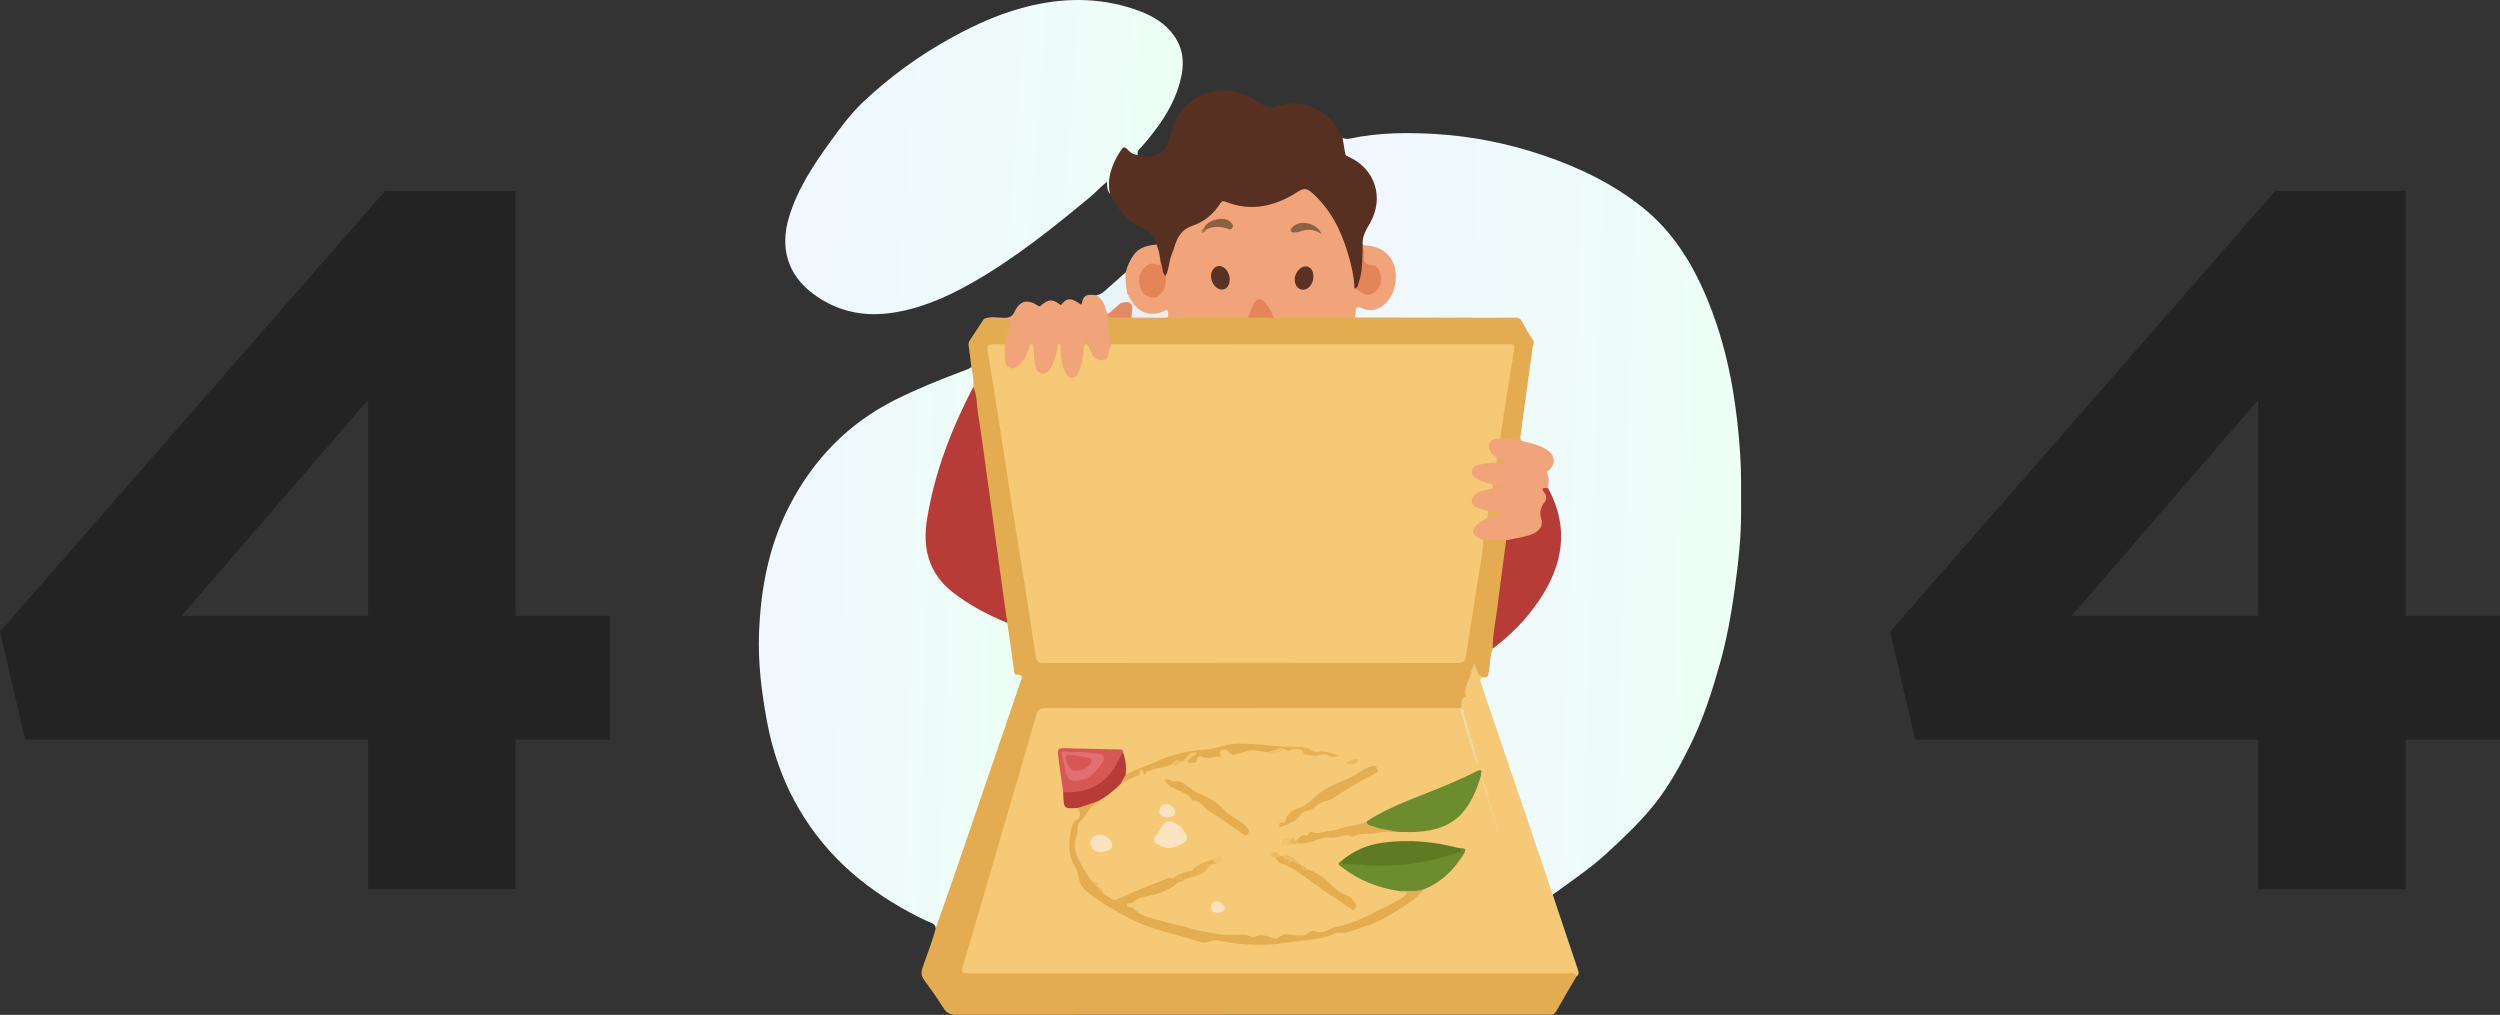 <svg width="537" height="218" viewBox="0 0 537 218" fill="none" xmlns="http://www.w3.org/2000/svg">
<rect x="0" y="0" width="537" height="218" fill="#333333" stroke="none"/>
<g clip-path="url(#clip0)">
<path d="M288.364 29.582C288.89 29.886 289.416 29.88 290.01 29.759C296.146 28.464 302.384 28.424 308.571 28.802C316.37 29.284 324.032 30.849 331.459 33.354C339.104 35.934 346.32 39.402 352.678 44.442C359.379 49.75 363.674 56.807 366.87 64.616C369.38 70.75 371.09 77.119 372.193 83.632C372.971 88.201 373.474 92.816 373.788 97.454C374.069 101.553 373.966 105.64 373.989 109.728C374.023 115.329 373.388 120.89 372.633 126.434C371.89 131.892 370.918 137.292 369.426 142.589C367.762 148.494 365.892 154.324 363.17 159.862C360.963 164.351 358.579 168.72 355.463 172.647C352.352 176.574 348.716 179.996 345.033 183.367C341.454 186.641 337.423 189.324 333.518 192.173C332.877 191.858 332.791 191.204 332.591 190.631C331.636 187.937 330.699 185.236 329.801 182.525C326.199 171.672 322.459 160.86 318.874 150.002C318.514 148.918 318.079 147.858 317.719 146.768C317.388 145.759 317.691 145.209 318.737 145.066C319.669 144.447 319.463 143.409 319.623 142.526C319.829 141.385 319.766 140.193 320.372 139.138C323.729 136.403 326.913 133.491 329.435 129.931C331.391 127.162 332.997 124.209 334.101 120.987C335.759 116.155 334.976 111.522 333.083 106.965C332.791 106.26 332.443 105.583 332.288 104.832C332.14 103.846 332.317 102.837 332.008 101.868C331.859 101.398 332.054 101.094 332.385 100.75C333.689 99.42 333.558 98.039 332.042 96.961C330.739 96.032 329.212 95.654 327.685 95.321C326.793 95.126 326.193 94.742 326.21 93.733C326.708 89.279 327.422 84.859 327.988 80.41C328.217 78.615 328.4 76.81 328.732 75.032C329.223 72.43 327.422 70.796 326.107 68.996C325.678 68.411 324.764 68.657 324.06 68.657C313.837 68.652 303.613 68.652 293.39 68.646C292.635 68.646 291.863 68.732 291.131 68.457C290.308 67.643 290.8 66.777 291.114 65.974C291.303 65.493 291.783 65.596 292.229 65.716C295.934 66.674 298.416 65.086 299.176 61.325C299.559 59.433 299.399 57.599 298.456 55.925C297.529 54.279 296.237 53.075 294.156 53.127C293.538 53.144 292.904 53.11 292.486 52.525C292.092 51.43 292.584 50.473 292.978 49.515C293.481 48.283 294.259 47.188 294.768 45.949C295.568 44.006 295.648 42.051 294.894 40.113C293.836 37.39 292.395 34.965 289.416 33.933C289.147 33.841 288.815 33.709 288.764 33.429C288.535 32.162 287.809 30.941 288.364 29.582Z" fill="url(#paint0_linear)"/>
<path d="M318.903 145.49C318.034 145.467 317.765 145.731 318.085 146.665C322.311 159.037 326.502 171.426 330.699 183.809C331.642 186.601 332.591 189.393 333.535 192.179C335.319 197.522 337.097 202.865 338.91 208.202C339.11 208.793 339.264 209.286 338.664 209.704C337.532 209.55 336.388 209.521 335.244 209.521C293.321 209.527 251.392 209.527 209.469 209.527C205.872 209.527 205.838 209.504 206.856 206.024C211.928 188.67 216.908 171.294 222.025 153.958C222.666 151.785 222.872 151.659 225.142 151.659C253.982 151.653 282.818 151.653 311.658 151.659C312.276 151.659 312.899 151.63 313.488 151.854C314.203 152.163 314.02 152.897 314.197 153.447C314.735 155.11 315.266 156.772 315.672 158.469C315.981 159.427 316.381 160.356 316.536 161.353C316.77 162.121 317.13 162.849 317.222 163.663C317.147 162.775 316.736 161.984 316.496 161.147C316.364 160.149 315.918 159.249 315.644 158.297C315.221 156.411 314.5 154.605 314.066 152.725C313.9 151.682 314.043 150.667 314.391 149.675C314.449 149.394 314.432 149.102 314.529 148.832C314.94 147.709 315.392 146.602 315.415 145.381C315.484 144.624 315.747 143.925 315.987 143.214C316.09 142.904 316.221 142.578 316.627 142.566C316.959 142.555 317.176 142.801 317.239 143.059C317.462 144.097 318.274 144.728 318.903 145.49Z" fill="#F5C976"/>
<path d="M201.001 199.362C200.846 198.262 199.823 198.198 199.108 197.854C193.905 195.384 189.033 192.443 184.533 188.796C179.908 185.041 176.008 180.696 172.812 175.714C168.666 169.247 166.053 162.167 164.675 154.594C163.56 148.46 162.811 142.291 163.04 136.071C163.383 126.508 165.133 117.215 169.575 108.627C174.744 98.641 182.218 90.924 192.332 85.862C197.181 83.437 202.196 81.43 207.267 79.544C207.765 79.361 208.234 79.166 208.64 78.828C209.692 80.135 209.526 81.642 209.366 83.156C205.901 89.921 203.088 96.949 201.064 104.282C200.074 107.871 199.4 111.494 199.308 115.26C199.182 120.368 201.418 124.135 205.221 127.185C208.142 129.524 211.51 131.112 214.838 132.751C215.433 133.044 216.084 133.245 216.536 133.778C217.325 136.587 217.497 139.499 217.92 142.366C218.069 143.363 218.08 144.315 219.275 144.791C220.104 145.117 219.732 145.937 219.544 146.556C218.652 149.423 217.668 152.261 216.691 155.098C213.969 162.981 211.264 170.864 208.571 178.752C206.381 185.156 204.203 191.56 201.984 197.946C201.796 198.491 201.778 199.207 201.001 199.362Z" fill="url(#paint1_linear)"/>
<path d="M238.407 41.592C237.801 40.95 237.818 40.13 237.789 39.035C236.36 40.188 235.274 41.403 234.033 42.429C225.994 49.085 217.868 55.609 208.748 60.775C203.168 63.934 197.353 66.479 190.966 67.282C185.002 68.033 179.422 66.72 174.567 63.039C169.152 58.934 167.477 53.213 169.501 46.569C171.359 40.452 174.847 35.263 178.541 30.172C180.634 27.289 182.761 24.417 185.34 21.969C191.08 16.528 197.439 11.93 204.369 8.106C209.881 5.062 215.598 2.546 221.745 1.147C229.584 -0.636 237.361 -0.441 244.942 2.442C247.716 3.497 250.254 5.034 252.061 7.493C254.771 11.179 254.348 15.164 252.987 19.171C251.432 23.752 248.63 27.564 245.526 31.193C245.022 31.783 244.153 32.259 244.382 33.285C243.65 33.733 243.056 33.251 242.598 32.855C241.592 31.978 241.049 32.397 240.517 33.354C239.253 35.63 238.327 37.986 238.647 40.664C238.681 41.002 238.681 41.334 238.407 41.592Z" fill="url(#paint2_linear)"/>
<path d="M201.001 199.362C202.51 195.057 204.049 190.757 205.529 186.44C210.087 173.157 214.627 159.862 219.166 146.574C219.424 145.817 220.047 144.859 218.4 144.94C217.788 144.968 217.863 144.389 217.806 143.982C217.325 140.588 216.851 137.2 216.37 133.806C215.644 132.946 215.633 131.857 215.496 130.831C213.763 117.892 211.911 104.97 210.109 92.042C209.698 89.078 209.069 86.126 209.063 83.11C209.263 81.648 208.892 80.238 208.646 78.822C208.457 77.326 208.297 75.824 208.074 74.333C208.005 73.88 208.034 73.519 208.291 73.135C209.315 71.604 210.321 70.056 211.333 68.52C213.106 68.187 214.89 68.468 216.668 68.376C217.131 68.354 217.457 68.56 217.343 69.03C216.908 70.744 216.942 72.607 215.816 74.109C215.296 74.402 214.712 74.362 214.146 74.39C212.66 74.465 212.511 74.637 212.763 76.127C213.426 80.077 214.015 84.045 214.638 88C217.348 105.199 220.03 122.398 222.729 139.597C223.095 141.924 223.118 141.93 225.416 141.93C254.251 141.93 283.086 141.93 311.921 141.93C314.231 141.93 314.174 141.913 314.569 139.608C315.85 132.132 316.987 124.634 318.171 117.146C318.24 116.722 318.285 116.292 318.583 115.943C320.172 115.364 321.779 115.461 323.391 115.851C323.992 116.367 323.86 117.049 323.774 117.708C322.94 124.272 322.008 130.819 321.139 137.378C321.053 138.043 320.881 138.679 320.641 139.298C319.995 140.961 320.109 142.75 319.761 144.458C319.658 144.974 319.698 145.559 318.909 145.484C317.245 145.364 317.25 143.862 316.684 142.52C316.244 143.655 315.861 144.527 315.775 145.501C315.392 146.648 315.158 147.846 314.643 148.947C314.735 149.13 314.826 149.314 314.918 149.497C314.071 150.116 314.329 151.177 313.917 151.968C313.865 152.008 313.814 152.048 313.757 152.089C290.205 152.094 266.647 152.1 243.096 152.106C236.909 152.106 230.722 152.129 224.536 152.083C223.409 152.077 222.929 152.358 222.591 153.551C220.133 162.236 217.56 170.881 215.027 179.544C212.282 188.934 209.566 198.336 206.787 207.715C206.353 209.188 207.102 209.085 208.102 209.08C251.021 209.062 293.944 209.062 336.863 209.08C337.48 209.08 338.355 208.632 338.658 209.687C337.194 212.193 335.708 214.692 334.272 217.215C333.941 217.799 333.523 218.023 332.894 217.96C332.66 217.937 332.42 217.954 332.18 217.954C289.919 217.954 247.664 217.948 205.404 217.983C204.111 217.983 203.334 217.604 202.648 216.515C201.361 214.457 199.96 212.468 198.514 210.519C197.862 209.641 197.822 208.867 198.159 207.876C199.114 205.049 200.269 202.275 201.001 199.362Z" fill="#E4AC51"/>
<path d="M238.407 41.592C237.721 38.141 238.899 35.16 240.734 32.334C241.169 31.663 241.489 31.342 242.186 32.11C242.747 32.729 243.473 33.228 244.376 33.285C248.001 34.397 250.563 32.918 251.335 29.267C253.273 20.082 262.816 16.499 270.604 22.123C271.914 23.069 272.857 23.316 274.475 22.771C279.976 20.902 285.894 23.814 288.141 29.221C288.192 29.352 288.295 29.461 288.369 29.582C288.552 30.654 288.753 31.726 288.913 32.804C288.97 33.211 289.079 33.423 289.519 33.612C295.322 36.077 297.432 42.435 294.27 47.927C293.436 49.378 292.555 50.788 292.704 52.565C292.812 52.789 292.932 53.012 292.99 53.259C293.138 55.695 293.11 58.12 292.343 60.471C292.132 61.124 292.052 61.916 291.148 62.065C290.439 61.795 290.622 61.13 290.525 60.603C289.656 55.695 288.45 50.908 285.716 46.654C284.533 44.808 283.195 43.089 281.502 41.661C280.628 40.922 279.896 40.939 278.952 41.552C275.779 43.605 272.319 44.826 268.494 44.837C266.859 44.843 265.287 44.436 263.76 43.914C263.011 43.656 262.536 43.799 262.056 44.441C260.381 46.672 258.179 48.219 255.589 49.183C254.531 49.572 253.851 50.243 253.393 51.258C252.467 53.31 251.81 55.437 251.312 57.627C251.158 58.309 251.118 59.072 250.352 59.433C249.482 59.192 249.528 58.384 249.322 57.748C249.162 57.26 249.156 56.727 248.991 56.24C248.785 55.002 248.276 53.809 248.396 52.519C247.961 50.834 247.087 49.67 245.366 48.925C242.055 47.497 239.911 44.808 238.407 41.592Z" fill="#583022"/>
<path d="M250.357 59.296C251.141 57.845 251.066 56.148 251.69 54.652C251.981 53.953 252.193 53.219 252.439 52.496C253.091 50.593 254.063 49.177 256.19 48.472C258.648 47.658 260.661 45.984 262.085 43.736C262.376 43.272 262.634 43.083 263.223 43.318C268.86 45.605 274.041 44.252 278.895 41.111C280.062 40.354 280.771 40.486 281.72 41.317C285.682 44.803 287.981 49.274 289.467 54.228C290.216 56.733 290.857 59.273 290.937 61.91C291.423 62.179 292.029 62.036 292.498 62.42C293.887 63.555 295.746 62.397 296.163 60.706C296.598 58.923 295.666 57.369 293.813 57.06C292.944 56.916 292.744 56.561 292.772 55.758C292.801 54.87 292.898 53.964 292.704 53.075C292.704 52.903 292.704 52.726 292.704 52.554C292.932 52.611 293.161 52.708 293.39 52.72C297.827 52.909 300.48 56.332 299.714 60.843C299.411 62.632 298.719 64.197 297.33 65.413C295.9 66.662 294.213 66.938 292.561 66.21C291.372 65.682 291.189 65.992 291.194 67.064C291.194 67.436 291.063 67.809 290.988 68.182C290.691 68.554 290.262 68.64 289.833 68.64C284.556 68.652 279.284 68.806 274.012 68.566C273.509 68.457 273.223 68.096 272.994 67.666C272.794 67.293 272.628 66.897 272.4 66.542C271.925 65.791 271.525 64.77 270.507 64.851C269.541 64.925 269.358 65.98 269.026 66.748C268.712 67.471 268.592 68.331 267.631 68.56C264.115 68.812 260.598 68.703 257.087 68.652C253.091 68.594 249.122 69.145 245.126 68.961C244.422 68.927 243.69 69.041 243.061 68.589C242.999 67.631 243.782 67.889 244.234 67.861C245.749 67.775 247.275 67.838 248.796 67.82C249.3 67.815 249.831 67.901 250.34 67.368C245.966 68.732 243.37 66.811 241.809 62.959C241.415 61.474 241.094 59.989 241.786 58.499C242.164 57.129 242.713 55.844 243.565 54.692C244.777 53.058 246.561 52.731 248.396 52.508C248.939 53.672 249.111 54.921 249.277 56.171C249.62 57.22 249.065 57.26 248.253 57.157C246.646 56.962 245.429 57.903 245.126 59.496C244.8 61.205 245.634 62.89 247.03 63.349C248.333 63.779 249.648 62.752 249.974 61.05C250.071 60.471 249.9 59.812 250.357 59.296Z" fill="#F1A47A"/>
<path d="M215.827 73.955C216.204 72.401 216.553 70.836 216.965 69.294C217.154 68.6 216.879 68.497 216.285 68.508C214.632 68.537 212.98 68.52 211.327 68.526C212.768 67.849 214.289 68.285 215.764 68.268C216.856 68.256 217.445 67.952 217.937 66.938C219.092 64.553 220.722 64.169 222.946 65.665C223.392 65.963 223.5 65.682 223.746 65.487C225.233 64.283 226.016 64.232 227.497 65.269C227.703 65.413 227.869 65.63 228.063 65.367C229.476 63.429 230.831 64.518 232.266 65.47C232.529 64.788 232.529 63.951 233.255 63.55C233.964 63.154 234.742 63.423 235.491 63.389C236.6 63.572 237.126 64.381 237.521 65.309C237.795 65.951 237.944 66.645 238.218 67.293C238.304 67.717 238.315 68.153 238.418 68.572C238.578 70.349 238.836 72.12 238.876 73.909C238.876 74.637 238.664 75.319 238.475 76.007C238.27 76.764 237.995 77.492 237.115 77.67C236.148 77.87 235.314 77.561 234.685 76.815C233.998 76.001 233.615 75.021 233.307 74.012C233.272 73.33 233.158 72.653 233.106 71.971C233.221 72.682 233.267 73.393 233.255 74.104C233.095 75.669 233.026 77.24 232.54 78.753C232.369 79.298 232.203 79.848 231.894 80.335C230.974 81.803 229.481 81.838 228.618 80.33C227.543 78.449 227.309 76.38 227.532 74.247C227.497 73.955 227.6 73.651 227.474 73.359C227.583 73.628 227.503 73.903 227.526 74.184C227.4 75.973 226.885 77.641 226.039 79.212C225.576 80.072 224.89 80.622 223.872 80.553C222.797 80.479 222.363 79.682 222.071 78.782C221.591 77.308 221.734 75.766 221.568 74.259C221.711 73.783 221.808 73.29 221.871 73.118C221.871 73.324 221.614 73.788 221.534 74.31C221.173 75.961 220.487 77.446 219.241 78.616C218.555 79.258 217.743 79.665 216.793 79.286C215.85 78.908 215.478 78.071 215.473 77.125C215.467 76.059 215.147 74.941 215.827 73.955Z" fill="#F1A47A"/>
<path d="M238.098 67.385C237.641 67.184 237.601 66.754 237.498 66.336C237.201 65.103 236.583 64.077 235.491 63.383C236.64 63.332 237.298 62.449 238.075 61.795C239.339 60.729 240.546 59.605 241.781 58.505C241.763 60.018 241.775 61.537 242.124 63.022C243.016 64.381 241.998 64.805 241.037 65.252C240.014 65.906 239.453 67.196 238.098 67.385Z" fill="#E8F6FC"/>
<path d="M238.67 73.966C238.241 72.08 238.104 70.165 238.093 68.233C239.539 67.454 241.066 67.872 242.564 67.918C242.73 67.969 242.878 68.061 242.998 68.187C243.427 68.772 244.056 68.52 244.582 68.497C252.416 68.193 260.249 68.216 268.088 68.222C269.895 67.551 271.708 67.488 273.515 68.222C279.335 68.21 285.156 68.204 290.983 68.193C299.908 68.21 308.834 68.227 317.759 68.245C320.321 68.25 322.888 68.262 325.45 68.227C326.153 68.216 326.588 68.428 326.931 69.059C327.657 70.394 328.383 71.742 329.258 72.98C329.738 73.662 329.269 74.115 329.195 74.671C328.743 78.059 328.269 81.448 327.806 84.836C327.388 87.897 326.971 90.953 326.553 94.014C326.45 94.375 326.342 94.834 325.901 94.799C324.644 94.708 323.306 95.017 322.162 94.192C321.785 93.452 321.996 92.695 322.116 91.95C322.922 86.911 323.723 81.872 324.489 76.827C324.855 74.419 324.832 74.413 322.328 74.413C298.542 74.413 274.761 74.413 250.975 74.413C247.55 74.413 244.125 74.425 240.7 74.407C240.002 74.396 239.259 74.522 238.67 73.966Z" fill="#E4AC51"/>
<path d="M322.334 94.266C323.397 94.341 324.478 94.117 325.518 94.519C326.01 94.708 326.279 94.318 326.559 94.008C326.565 94.696 327.028 94.777 327.588 94.903C329.292 95.298 331.013 95.688 332.471 96.76C334.124 97.976 334.192 99.85 332.574 101.106C332.271 101.341 332.22 101.478 332.357 101.765C332.837 102.774 332.551 103.823 332.546 104.861C332.094 105.113 332.003 105.463 332.185 105.944C332.62 107.091 332.254 108.1 331.551 109.012C331.208 109.453 331.059 109.826 331.253 110.428C331.917 112.486 331.425 113.902 329.538 114.848C327.674 115.782 325.673 116.361 323.529 116.052C321.899 116.046 320.275 116.046 318.646 116.04C317.525 116.183 316.656 115.725 316.261 114.71C315.867 113.695 316.507 112.904 317.216 112.239C317.879 111.62 318.703 111.259 319.532 110.921C320.59 110.829 321.585 110.147 322.557 110.387C321.733 110.278 320.715 110.307 319.732 110.107C318.783 110.003 317.879 109.728 317.056 109.269C315.472 108.387 315.398 106.873 316.879 105.761C317.971 104.941 319.297 104.775 320.595 104.557C321.47 104.597 322.356 104.505 323.231 104.718C322.379 104.534 321.493 104.632 320.647 104.419C320.464 104.374 320.693 104.431 320.504 104.402C319.28 104.184 318.102 103.812 317.039 103.158C316.273 102.688 315.701 102.023 315.861 101.048C316.01 100.131 316.747 99.713 317.548 99.495C318.789 99.162 320.058 98.956 321.35 99.036C322.059 99.013 322.751 99.174 323.454 99.254C323.643 99.277 323.483 99.042 323.506 99.231C323.511 99.26 323.46 99.266 323.363 99.254C322.614 99.134 321.876 98.979 321.23 98.537C320.595 98.113 320.058 97.591 319.755 96.875C319.4 96.038 319.326 95.218 320.058 94.536C320.727 93.894 321.493 93.682 322.334 94.266Z" fill="#F1A47A"/>
<path d="M323.517 116.052C325.084 115.725 326.673 115.467 328.217 115.054C330.281 114.498 331.568 113.208 331.093 111.637C330.619 110.066 330.893 109.012 331.802 107.825C332.203 107.303 332.254 106.512 331.802 105.944C330.75 104.637 331.677 104.798 332.54 104.867C337.12 113.346 335.782 121.32 330.562 129.008C327.834 133.021 324.523 136.438 320.635 139.304C320.584 136.403 321.264 133.583 321.607 130.728C322.208 125.832 322.877 120.942 323.517 116.052Z" fill="#B73B37"/>
<path d="M305.769 191.038C304.534 192.724 302.807 193.83 301.109 194.948C298.462 196.691 295.74 198.33 292.652 199.167C290.92 199.637 289.296 200.687 287.386 200.308C287.06 200.245 286.871 200.503 286.62 200.606C284.762 201.369 282.818 201.736 280.828 201.931C278.746 202.137 276.682 202.492 274.601 202.728C270.604 203.169 266.676 202.917 262.759 202.212C261.844 202.045 261.044 201.764 260.066 202.183C258.408 202.894 256.79 201.965 255.258 201.535C251.043 200.348 246.761 199.431 242.793 197.356C239.636 195.705 236.554 194.019 233.781 191.778C232.746 190.941 231.94 190.041 231.751 188.602C231.626 187.638 231.22 186.67 230.734 185.815C229.133 182.983 229.636 180.094 230.333 177.182C230.373 177.015 230.551 176.884 230.665 176.734C231.237 175.978 231.317 176.712 231.54 177.021C231.431 177.938 231.511 178.924 231.185 179.75C230.282 182.003 231.271 183.895 232.243 185.718C232.981 187.105 233.81 188.493 234.953 189.622C235.399 189.937 235.777 190.321 236.103 190.757C236.446 191.095 236.675 191.52 236.96 191.904C237.87 192.408 239.002 193.515 239.625 193.274C240.523 192.93 241.506 192.489 242.427 192.076C245.2 190.837 248.059 189.788 250.878 188.636C251.255 188.481 251.512 188.613 251.81 188.751C252.061 188.94 252.244 188.716 252.456 188.647C252.793 188.539 253.159 188.166 253.462 188.636C253.828 189.204 253.211 189.335 252.953 189.616C251.204 191.21 249.048 191.938 246.807 192.437C245.686 192.683 244.519 192.735 243.65 193.624C243.587 193.692 243.484 193.727 243.427 193.801C243.044 194.3 241.998 193.624 242.009 194.346C242.026 195.051 243.13 194.736 243.576 195.212C244.422 196.112 245.457 196.702 246.641 197.029C248.745 197.608 250.832 198.256 252.953 198.726C253.685 198.886 254.411 199.001 255.137 199.242C257.133 199.901 259.214 200.205 261.278 200.583C263.148 200.927 264.944 200.778 266.773 200.773C267.351 200.773 267.911 200.778 268.431 201.082C268.769 201.277 269.169 201.472 269.512 201.254C270.804 200.429 272.034 201.122 273.269 201.386C273.68 201.478 274.121 201.81 274.469 201.472C275.647 200.337 277.077 200.738 278.392 200.882C279.324 200.979 280.107 201.174 280.902 200.457C281.251 200.142 281.983 199.855 282.337 200.016C284.201 200.841 285.625 199.362 287.232 199.058C290.697 198.399 293.847 196.679 297.021 195.08C298.862 194.151 300.772 193.434 302.27 191.898C301.658 191.342 300.857 191.909 300.348 191.365C300.491 191.164 300.703 191.009 300.932 191.021C302.544 191.118 304.162 190.665 305.769 191.038Z" fill="#E4AD51"/>
<path d="M318.017 166.954C317.239 169.465 316.255 171.873 314.632 173.977C311.99 177.405 308.279 178.466 304.214 178.695C302.933 178.77 301.646 178.701 300.366 178.695C298.462 178.46 296.489 178.638 294.694 177.806C294.145 177.554 293.184 177.537 293.539 176.459C299.159 172.762 305.609 170.898 311.681 168.215C313.551 167.39 315.432 166.581 317.25 165.653C318.44 165.045 318.211 165.739 318.108 166.427C318.194 166.627 318.234 166.816 318.017 166.954Z" fill="#6C8C2D"/>
<path d="M305.769 191.038C303.991 191.64 302.155 191.285 300.348 191.359C295.9 190.671 291.84 189.066 288.267 186.285C287.809 185.93 286.98 185.615 288.049 184.996C295.911 185.815 303.722 185.861 311.327 183.241C312.019 183.001 312.876 182.995 313.196 182.118C315.055 182.255 315.123 182.381 314.088 183.958C312.007 187.134 309.383 189.668 305.769 191.038Z" fill="#6C8C2D"/>
<path d="M313.202 182.123C313.322 182.433 314.512 182.611 313.208 183.081C306.764 185.408 300.114 186.263 293.31 185.833C291.995 185.752 290.685 185.609 289.364 185.603C288.827 185.603 288.307 185.592 288.049 185.001C290.674 182.725 293.767 181.43 297.152 180.988C302.567 180.277 307.925 180.747 313.202 182.123Z" fill="#5E7B23"/>
<path d="M228.389 170.136C228.103 168.181 227.817 166.226 227.537 164.265C227.429 163.514 227.377 162.758 227.251 162.007C227.086 160.998 227.469 160.671 228.486 160.699C232.426 160.826 236.36 160.889 240.3 160.975C240.717 160.986 241.209 160.894 241.226 161.554C240.082 166.696 235.068 170.646 229.864 170.509C229.344 170.497 228.812 170.537 228.389 170.136Z" fill="#D65855"/>
<path d="M251.798 164.116C250.34 165.051 248.516 164.77 247.001 165.549C246.749 165.676 246.406 165.429 246.223 165.922C245.954 166.633 245.651 166.444 245.514 165.796C245.463 165.555 245.383 165.291 245.068 165.435C244.925 165.498 244.725 165.756 244.765 165.842C245.12 166.69 244.422 166.49 244.022 166.679C242.884 167.223 241.786 167.837 240.671 168.427C240.597 167.51 240.826 166.765 241.78 166.421C244.005 165.211 246.429 164.466 248.739 163.445C251.867 162.064 255.223 161.198 258.648 161.043C260.352 160.963 261.879 160.373 263.468 160.023C265.647 159.541 267.78 159.788 269.924 159.885C272.451 160 274.955 160.482 277.494 160.419C277.666 160.608 277.666 160.797 277.5 160.986C277.025 161.296 276.545 161.296 276.07 160.98C275.424 160.654 274.933 161.181 274.366 161.273C273.703 161.382 273.091 161.926 272.359 161.554C271.565 161.456 270.753 161.427 269.975 161.256C268.414 160.917 267.042 161.64 265.601 161.961C264.926 162.11 264.406 162.293 263.914 161.496C263.668 161.095 262.862 160.894 262.365 161.106C261.77 161.364 262.21 162.035 262.142 162.608C260.775 162.322 259.42 163.274 258.008 162.465C257.562 162.213 257.007 162.838 257.013 163.428C257.019 163.698 256.818 163.767 256.653 163.784C256.184 163.83 255.703 163.824 255.235 163.841C254.794 163.572 254.851 163.285 255.177 162.952C255.492 162.631 255.904 162.419 256.235 162.041C255.503 162.345 255.097 163.056 254.371 163.268C254.28 163.365 254.182 163.457 254.091 163.554C253.325 163.738 252.479 163.595 251.798 164.116Z" fill="#E5AD52"/>
<path d="M241.786 166.415C241.415 167.086 241.049 167.751 240.677 168.422C239.225 169.884 237.624 171.145 235.805 172.12C234.422 172.716 233.244 173.925 231.534 173.541C228.492 173.736 228.492 173.736 228.384 170.566C228.378 170.423 228.389 170.285 228.389 170.142C234.365 170.543 238.367 167.803 240.694 162.385C240.82 162.093 241.049 161.84 241.226 161.565C241.758 163.142 242.009 164.753 241.786 166.415Z" fill="#B73B37"/>
<path d="M274.812 177.692C274.99 177.291 274.447 176.104 275.664 176.809C275.704 176.832 275.968 176.591 276.013 176.442C276.556 174.659 277.866 173.914 279.547 173.306C280.462 172.974 281.365 172.171 282.149 171.443C284.321 169.425 286.952 168.233 289.662 167.212C291.148 166.65 292.258 165.492 293.71 164.925C294.105 164.77 294.493 164.569 294.899 164.478C295.517 164.34 295.717 164.839 295.906 165.28C296.112 165.762 295.786 165.928 295.408 166.117C292.95 167.367 290.565 168.737 288.232 170.222C287.186 170.887 285.979 171.89 284.996 172.011C283.161 172.24 282.354 174 280.656 174.195C279.644 174.309 279.232 175.376 278.501 175.955C277.386 176.843 276.105 177.193 274.812 177.692Z" fill="#E5AE52"/>
<path d="M250.111 167.579C251.026 166.954 251.701 168.066 252.53 167.866C253.651 167.596 254.457 168.439 255.189 168.972C256.435 169.872 257.699 170.6 259.128 171.173C260.638 171.775 261.936 172.87 263.034 174.074C264.292 175.456 266.144 175.943 267.419 177.256C267.682 177.526 267.94 177.806 268.157 178.116C268.483 178.575 268.151 178.942 267.9 179.263C267.608 179.635 267.276 179.343 267.019 179.171C264.543 177.485 262.142 175.657 259.569 174.132C258.402 173.438 257.865 171.741 256.149 171.947C254.857 169.7 251.844 169.981 250.38 167.98C250.3 167.871 250.231 167.751 250.111 167.579Z" fill="#E5AD52"/>
<path d="M293.539 176.465C293.681 177.399 294.539 177.325 295.145 177.56C296.821 178.219 298.639 178.271 300.366 178.701C298.913 178.557 297.347 178.563 296.049 178.873C294.282 179.297 292.406 178.804 290.748 179.664C290.662 179.71 290.537 179.801 290.497 179.773C288.918 178.689 287.415 180.226 285.854 179.899C284.744 179.67 283.727 180.151 282.715 180.484C281.388 180.919 280.079 181.401 278.655 181.023C278.352 181.126 278.295 180.982 278.358 180.719C278.838 180.025 279.867 179.188 280.233 179.389C281.217 179.922 281.045 178.311 281.977 178.752C282.657 179.073 283.715 178.959 284.476 178.672C285.351 178.345 286.265 178.575 287.077 178.219C289.147 177.313 291.503 177.497 293.539 176.465Z" fill="#E5AE52"/>
<path d="M280.645 186.738C282.537 187.208 284.047 188.195 285.476 189.576C286.546 190.608 287.638 191.829 289.176 192.288C290.085 192.557 290.491 193.331 291.034 193.956C291.354 194.323 291.354 194.908 291.005 195.28C290.594 195.716 290.239 195.257 289.908 195.034C287.152 193.159 284.367 191.33 281.668 189.381C279.61 187.896 277.694 186.228 275.178 185.506C274.744 185.38 274.435 184.818 274.069 184.457C274.001 183.729 274.664 184.113 274.927 183.883C275.116 183.883 275.304 183.883 275.493 183.889C276.814 184.273 277.974 185.024 279.204 185.603C279.301 185.701 279.392 185.792 279.49 185.89C279.833 186.234 280.101 186.675 280.645 186.738Z" fill="#E5AD52"/>
<path d="M251.032 182.146C250.34 182.095 249.465 181.82 248.693 181.384C247.927 180.954 247.447 180.34 248.328 179.458C248.751 179.033 249.031 178.449 249.34 177.915C250.294 176.253 251.175 176.018 252.816 177.01C254.108 177.789 255.16 179.435 254.926 180.317C254.749 181 252.456 182.141 251.032 182.146Z" fill="#F9E3C0"/>
<path d="M236.394 183.029C235.234 183.029 234.204 182.192 234.199 181.252C234.193 180.037 235.039 179.251 236.326 179.28C237.515 179.303 238.882 180.467 238.945 181.504C238.996 182.33 237.812 183.035 236.394 183.029Z" fill="#F9E3BF"/>
<path d="M252.948 189.611C252.993 189.295 253.514 189.123 253.313 188.802C253.022 188.332 252.685 188.791 252.381 188.888C252.136 188.968 251.953 188.974 251.804 188.745C253.085 187.81 254.468 187.122 256.081 187.014C256.698 187.26 256.59 186.767 256.653 186.446C257.59 185.466 258.911 185.242 260.083 184.726C260.953 184.371 261.038 185.047 261.221 185.592C260.261 185.448 259.74 185.959 259.226 186.721C258.219 188.206 256.435 188.189 254.943 188.739C254.897 188.653 254.869 188.556 254.909 188.47C255.063 188.109 254.932 187.925 254.56 187.937C254.383 187.942 254.125 187.937 254.194 188.258C254.354 188.131 254.537 188.086 254.691 188.24C254.852 188.401 254.789 188.579 254.657 188.733C254.223 189.284 253.605 189.49 252.948 189.611Z" fill="#E7B257"/>
<path d="M277.506 160.98C277.506 160.791 277.506 160.602 277.5 160.407C279.021 160.35 280.519 160.367 281.874 161.233C282.103 161.382 282.423 161.525 282.675 161.491C284.441 161.238 286.088 161.766 287.609 162.253C286.997 162.614 286.248 162.786 285.711 162.442C284.945 161.961 284.11 161.966 283.389 162.236C282.297 162.649 281.337 162.047 280.319 162.098C280.233 162.104 280.067 162.064 280.061 162.024C279.758 160.327 278.415 161.181 277.506 160.98Z" fill="#E8B258"/>
<path d="M250.643 175.588C249.711 175.519 248.939 175.187 249.031 174.178C249.111 173.352 249.608 172.612 250.62 172.733C251.61 172.853 252.387 173.587 252.416 174.458C252.45 175.416 251.404 175.49 250.643 175.588Z" fill="#F9E2BE"/>
<path d="M231.534 173.541C232.958 173.065 234.382 172.595 235.805 172.12C234.004 173.415 233.118 175.513 231.545 177.004C231.277 176.832 231.094 176.402 230.671 176.717C230.711 176.585 230.722 176.356 230.802 176.333C232.478 175.771 232.02 174.665 231.534 173.541Z" fill="#E4AC52"/>
<path d="M263.177 194.977C262.879 195.871 262.147 196.072 261.473 196.054C260.792 196.037 260.009 195.837 260.095 194.822C260.158 194.031 260.598 193.612 261.381 193.618C262.319 193.624 262.708 194.369 263.177 194.977Z" fill="#F9E2BC"/>
<path d="M277.792 181.304C277.008 181.905 275.87 181.166 275.064 181.991C275.482 181.298 274.79 179.761 276.597 180.266C276.962 180.369 277.037 179.83 277.346 179.698C277.803 179.498 277.929 179.572 278.083 180.157C277.471 180.409 277.449 180.811 277.792 181.304Z" fill="#F2C36E"/>
<path d="M279.215 185.597C278.947 185.603 278.512 185.712 278.432 185.592C277.952 184.841 277.391 184.99 276.819 185.454C276.642 185.018 277.094 184.738 276.802 184.376C275.979 185.276 275.899 184.187 275.504 183.883C277.26 183.322 278.18 184.594 279.215 185.597Z" fill="#EDBB63"/>
<path d="M314.328 152.685C314.609 154.64 315.604 156.411 315.775 158.395C315.889 158.699 315.747 158.745 315.495 158.682C315.02 157.042 314.551 155.402 314.071 153.763C313.911 153.218 313.705 152.679 313.751 152.094L313.762 152.1C314.323 151.934 314.088 152.536 314.328 152.685Z" fill="#EFDCAC"/>
<path d="M318.016 166.954C318.045 166.782 318.079 166.604 318.108 166.432C319.069 168.427 319.595 170.56 320.046 172.716C319.017 171.265 318.977 169.465 318.337 167.877C318.222 167.573 318.125 167.264 318.016 166.954Z" fill="#F2D28E"/>
<path d="M272.365 161.554C273.606 161.37 274.692 160.206 276.076 160.975C275.184 161.02 274.681 161.943 273.703 161.949C273.154 161.961 272.731 161.978 272.365 161.554Z" fill="#F1C26C"/>
<path d="M261.227 185.598C260.849 185.305 260.724 184.68 260.089 184.732C260.318 184.577 260.558 184.273 260.775 184.29C261.295 184.331 261.959 183.31 262.296 184.325C262.536 185.053 262.01 185.529 261.227 185.598Z" fill="#F1C26C"/>
<path d="M254.371 163.262C255.052 162.396 255.692 161.462 257.036 161.622C256.79 162.712 255.114 162.528 255.234 163.835C254.788 163.887 254.668 163.44 254.371 163.262Z" fill="#F2C46E"/>
<path d="M291.857 163.222C291.017 164.403 290.028 164.443 288.918 163.698C289.948 163.898 290.72 162.465 291.857 163.222Z" fill="#ECB961"/>
<path d="M274.933 183.878C274.647 184.067 274.361 184.262 274.075 184.451C273.509 184.376 273.069 184.124 273.034 183.505C273.023 183.247 273.332 183.235 273.549 183.144C274.349 182.817 274.618 183.373 274.933 183.878Z" fill="#EDBB63"/>
<path d="M254.663 188.739C254.646 188.647 254.64 188.55 254.606 188.464C254.343 187.805 254.051 189.37 253.822 188.458C253.759 188.206 253.759 187.839 254.062 187.713C254.548 187.518 255.229 187.392 255.532 187.736C256.047 188.315 255.069 188.344 254.949 188.745C254.851 188.94 254.754 188.94 254.663 188.739Z" fill="#E4AD51"/>
<path d="M251.798 164.116C252.307 162.907 253.228 163.337 254.085 163.549C253.662 163.83 253.199 164.065 252.822 164.403C252.284 164.89 252.113 164.311 251.798 164.116Z" fill="#F0BF69"/>
<path d="M316.633 161.255C317.193 162.178 317.456 163.187 317.599 164.512C316.713 163.526 316.856 162.396 316.353 161.542C316.45 161.456 316.456 161.273 316.633 161.255Z" fill="#F1D69A"/>
<path d="M314.329 152.685C314.14 152.49 313.951 152.289 313.762 152.094C314.106 151.211 313.711 150.002 314.906 149.503C314.409 150.506 314.26 151.573 314.329 152.685Z" fill="#EDCD8B"/>
<path d="M277.791 181.304C277.563 180.788 277.122 181.413 276.745 181.034C277.345 180.908 277.122 179.779 278.077 180.157C278.077 180.386 278.123 180.598 278.352 180.719C278.449 180.822 278.552 180.92 278.649 181.023C278.443 181.355 278.106 181.298 277.791 181.304Z" fill="#EAB75E"/>
<path d="M314.632 148.953C314.797 147.737 315.152 146.579 315.764 145.507C315.615 146.728 315.495 147.967 314.632 148.953Z" fill="#EECE8C"/>
<path d="M316.633 161.255C316.536 161.353 316.444 161.45 316.347 161.548C316.255 160.533 315.815 159.627 315.495 158.681C315.586 158.584 315.684 158.492 315.775 158.395C316.29 159.278 316.621 160.218 316.633 161.255Z" fill="#F0D8A1"/>
<path d="M320.338 174.143C321.07 174.963 321.219 175.961 321.196 177.004C320.595 176.15 320.51 175.135 320.338 174.143Z" fill="#F3CE84"/>
<path d="M280.645 186.738C279.999 187.203 279.713 186.991 279.501 185.884C280.021 185.982 280.553 186.062 280.645 186.738Z" fill="#EAB65D"/>
<path d="M256.653 186.452C257.019 186.876 257.184 187.432 256.67 187.713C256.264 187.931 256.144 187.381 256.081 187.019C256.275 186.824 256.464 186.641 256.653 186.452Z" fill="#E4AD51"/>
<path d="M321.19 177.01C321.802 177.657 321.968 178.454 322.065 179.647C321.39 178.638 321.321 177.812 321.19 177.01Z" fill="#F3CE84"/>
<path d="M236.103 190.751C235.617 190.476 234.976 190.362 234.953 189.616C236.097 189.215 235.834 190.253 236.103 190.751Z" fill="#EDBA62"/>
<path d="M236.96 191.892C236.446 191.686 236 191.422 236.103 190.746C236.84 190.792 236.983 191.279 236.96 191.892Z" fill="#ECB960"/>
<path d="M320.046 172.716C320.527 173.117 320.264 173.667 320.332 174.149C319.858 173.748 320.115 173.197 320.046 172.716Z" fill="#F2D28E"/>
<path d="M209.057 83.11C209.915 84.916 209.783 86.905 210.081 88.809C210.996 94.674 211.768 100.555 212.585 106.432C213.483 112.921 214.363 119.417 215.255 125.906C215.616 128.538 215.999 131.169 216.365 133.801C212.145 132.023 208.085 129.954 204.489 127.087C199.44 123.063 198.142 117.668 199.12 111.568C200.738 101.496 204.374 92.117 209.057 83.11Z" fill="#B73B37"/>
<path d="M322.334 94.266C321.304 94.203 320.144 94.215 319.869 95.396C319.572 96.686 320.435 97.609 321.493 98.285C321.739 98.669 321.802 99.048 321.476 99.42C320.281 99.283 319.12 99.587 317.959 99.753C317.165 99.867 316.284 100.171 316.141 101.1C315.998 102 316.627 102.585 317.405 102.957C318.428 103.45 319.48 103.875 320.624 104.012C320.858 104.299 320.858 104.586 320.618 104.866C319.663 105.279 318.588 105.193 317.639 105.692C316.816 106.128 316.147 106.695 316.13 107.59C316.113 108.507 316.942 108.908 317.725 109.178C318.394 109.407 319.034 109.739 319.766 109.739C320.207 110.318 319.904 110.754 319.492 111.167C318.794 111.626 318.022 112.004 317.405 112.554C315.844 113.947 316.147 115.128 318.171 115.765C318.337 115.816 318.485 115.948 318.64 116.04C318.485 119.124 317.799 122.134 317.342 125.178C316.553 130.372 315.701 135.555 314.929 140.755C314.769 141.844 314.489 142.406 313.191 142.4C283.504 142.36 253.822 142.36 224.135 142.406C222.889 142.406 222.591 141.838 222.449 140.875C221.665 135.773 220.91 130.67 220.11 125.574C219.189 119.824 218.223 114.085 217.32 108.329C216.325 102.017 215.387 95.694 214.398 89.382C213.689 84.847 212.957 80.312 212.196 75.783C211.928 74.178 212.065 73.955 213.689 73.949C214.404 73.949 215.118 73.949 215.827 73.949C215.827 75.044 215.81 76.139 215.839 77.234C215.856 77.991 216.153 78.667 216.862 78.988C217.588 79.315 218.275 79.005 218.829 78.507C220.184 77.285 220.853 75.686 221.259 73.949C221.448 73.788 221.637 73.76 221.831 73.949C222.266 75.462 221.928 77.073 222.397 78.587C222.626 79.332 222.855 80.106 223.758 80.221C224.719 80.341 225.336 79.831 225.771 78.965C226.571 77.377 227.006 75.692 227.257 73.949C227.446 73.777 227.635 73.777 227.823 73.955C227.812 75.99 227.875 78.013 228.795 79.894C229.093 80.496 229.396 81.075 230.208 81.103C231.1 81.132 231.448 80.513 231.729 79.854C232.249 78.638 232.592 77.354 232.661 76.036C232.695 75.319 232.786 74.631 232.964 73.949C233.152 73.777 233.347 73.777 233.541 73.943C233.919 74.7 234.279 75.462 234.679 76.208C235.159 77.096 235.943 77.457 236.926 77.371C237.932 77.28 237.978 76.454 238.15 75.72C238.293 75.124 238.499 74.551 238.676 73.966C267.162 73.96 295.654 73.96 324.14 73.932C325.141 73.932 325.416 74.098 325.233 75.181C324.249 81.012 323.351 86.859 322.442 92.707C322.351 93.217 322.362 93.745 322.334 94.266Z" fill="#F5C976"/>
<path d="M250.357 59.296C250.392 60.333 250.506 61.371 249.906 62.334C249.345 63.228 248.676 64.008 247.567 63.893C246.389 63.773 245.44 63.177 244.994 61.956C244.331 60.15 244.628 58.619 245.892 57.398C246.595 56.716 247.373 56.383 248.316 56.802C248.996 57.1 249.282 56.905 249.265 56.183C249.854 57.14 249.442 58.453 250.357 59.296Z" fill="#E38459"/>
<path d="M292.698 53.087C292.984 53.345 292.927 53.694 292.927 54.021C292.932 55.397 292.481 56.859 294.819 56.962C296.094 57.02 296.809 58.837 296.632 60.425C296.483 61.784 295.299 63.102 294.042 63.32C293.698 63.377 293.378 63.314 293.081 63.148C292.366 62.741 291.651 62.328 290.937 61.921C291.669 61.904 291.64 61.273 291.812 60.815C292.755 58.309 292.572 55.684 292.698 53.087Z" fill="#E38459"/>
<path d="M264.143 60.012C264.143 61.337 263.44 62.225 262.411 62.202C261.238 62.173 260.158 60.821 260.123 59.336C260.095 58.138 260.907 57.134 261.907 57.134C263.068 57.14 264.149 58.527 264.143 60.012Z" fill="#5A3223"/>
<path d="M282.114 59.364C282.12 60.918 281.136 62.208 279.924 62.237C278.907 62.26 278.112 61.325 278.1 60.104C278.089 58.699 279.21 57.272 280.365 57.226C281.422 57.18 282.114 58.023 282.114 59.364Z" fill="#5A3123"/>
<path d="M273.514 68.222C271.708 68.222 269.895 68.222 268.088 68.222C268.448 67.305 268.74 66.347 269.192 65.476C269.975 63.956 270.936 63.87 271.976 65.229C272.657 66.124 273.246 67.098 273.514 68.222Z" fill="#E38459"/>
<path d="M240.688 65.138C240.826 64.96 240.974 64.621 241.106 64.633C242.45 64.713 242.227 63.842 242.118 63.028C242.673 63.911 243.119 64.885 243.799 65.653C245.429 67.488 247.476 67.838 249.9 66.886C250.186 66.771 250.54 66.393 250.775 66.743C250.963 67.012 250.952 67.477 250.912 67.838C250.86 68.279 250.437 68.233 250.117 68.233C247.744 68.228 245.366 68.21 242.993 68.199L242.976 68.222C242.633 67.929 242.735 67.551 242.758 67.184C242.85 65.464 242.735 65.344 241.072 65.287C240.934 65.269 240.809 65.218 240.688 65.138Z" fill="#E8F2F5"/>
<path d="M258.608 48.999C259.489 46.981 263.074 46.523 264.149 47.537C264.515 47.887 265.029 48.179 264.749 48.827C264.423 49.584 263.891 49.165 263.428 49.034C261.976 48.632 260.547 48.541 259.174 49.303C258.791 49.561 258.591 49.475 258.608 48.999Z" fill="#8B6142"/>
<path d="M283.898 50.301C282.183 49.143 280.696 49.177 279.152 49.762C278.769 49.905 278.318 49.899 277.9 49.928C277.666 49.945 277.414 49.911 277.294 49.659C277.151 49.349 277.323 49.125 277.511 48.902C279.021 47.102 282.795 47.721 283.898 50.301Z" fill="#8D6243"/>
<path d="M258.608 48.999C258.728 49.223 258.923 49.315 259.174 49.309C258.963 49.693 258.597 49.859 258.208 50.037C257.945 49.521 258.294 49.263 258.608 48.999Z" fill="#A4714F"/>
<path d="M240.688 65.137C242.713 64.467 243.484 65.132 243.136 67.247C243.084 67.568 243.033 67.889 242.981 68.21C241.352 68.216 239.722 68.227 238.092 68.233C237.652 67.947 238.03 67.666 238.098 67.385C238.962 66.634 239.825 65.883 240.688 65.137Z" fill="#E38A61"/>
<path d="M233.535 73.949C233.341 73.949 233.152 73.949 232.958 73.955C232.958 73.198 232.958 72.441 232.958 71.415C233.444 72.384 233.581 73.146 233.535 73.949Z" fill="#E7AB5A"/>
<path d="M221.831 73.955C221.642 73.955 221.448 73.955 221.259 73.955C221.453 73.473 221.648 72.997 221.837 72.516C222.094 73.014 222.271 73.496 221.831 73.955Z" fill="#EAA964"/>
<path d="M227.812 73.96C227.623 73.96 227.435 73.955 227.246 73.955C227.269 73.553 227.286 73.146 227.309 72.688C228.012 73.003 227.755 73.536 227.812 73.96Z" fill="#EAA965"/>
<path d="M319.486 111.167C319.578 110.691 319.669 110.215 319.761 109.74C320.836 109.889 321.91 110.038 322.985 110.187C321.785 110.594 320.733 111.31 319.486 111.167Z" fill="#E7AD58"/>
<path d="M320.612 104.872C320.612 104.586 320.618 104.305 320.618 104.018C321.522 104.374 322.574 104.15 323.757 104.872C322.499 104.872 321.556 104.872 320.612 104.872Z" fill="#E8AA5D"/>
<path d="M321.476 99.426C321.482 99.048 321.487 98.669 321.493 98.291C322.162 98.595 322.831 98.893 323.5 99.197C323.494 99.271 323.483 99.352 323.477 99.426C322.808 99.426 322.139 99.426 321.476 99.426Z" fill="#E6AC58"/>
<path d="M230.831 161.582C232.397 161.324 233.976 161.812 235.588 161.886C237.206 161.961 237.503 162.758 236.554 164.122C235.336 165.871 233.896 167.315 231.648 167.671C230.007 167.934 229.327 167.527 228.927 165.871C228.647 164.718 228.378 163.566 228.115 162.414C227.96 161.743 227.806 161.124 228.932 161.462C229.504 161.634 230.156 161.548 230.831 161.582Z" fill="#E26F71"/>
<path d="M230.797 165.561C230.019 165.567 228.658 163.572 229.041 162.482C229.19 162.058 229.562 162.098 229.87 162.138C231.168 162.31 232.472 162.477 233.753 162.74C234.513 162.901 234.753 163.446 234.222 164.105C233.438 165.079 232.42 165.601 230.797 165.561Z" fill="#D65855"/>
<path d="M244.245 101.037C244.382 102.43 244.525 103.823 244.656 105.216C244.845 107.24 244.988 109.269 245.205 111.293C245.314 112.337 245.108 112.916 243.885 112.875C241.94 112.812 239.996 112.835 238.052 112.881C237.08 112.904 236.829 112.64 237.366 111.763C239.568 108.174 241.752 104.574 243.942 100.98C244.045 100.997 244.148 101.02 244.245 101.037Z" fill="#F5C975"/>
<path d="M298.93 101.358C298.713 105.193 298.524 108.633 298.33 112.073C298.301 112.595 297.981 112.835 297.49 112.841C295.448 112.853 293.407 112.927 291.371 112.835C290.039 112.778 291.04 112.021 291.234 111.752C293.253 108.948 295.322 106.174 297.381 103.399C297.798 102.831 298.239 102.27 298.93 101.358Z" fill="#F5C975"/>
</g>
<path d="M79.074 191V158.872H5.387L0 135.681L82.737 41H110.747V132.277H131V158.872H110.747V191H79.074ZM38.998 132.277H79.074V85.894L38.998 132.277Z" fill="#232323"/>
<path d="M485.074 191V158.872H411.387L406 135.681L488.737 41H516.747V132.277H537V158.872H516.747V191H485.074ZM444.998 132.277H485.074V85.894L444.998 132.277Z" fill="#232323"/>
<defs>
<linearGradient id="paint0_linear" x1="288.16" y1="39.386" x2="380.04" y2="42.231" gradientUnits="userSpaceOnUse">
<stop stop-color="#F0F7FF"/>
<stop offset="1" stop-color="#EDFFF6"/>
</linearGradient>
<linearGradient id="paint1_linear" x1="162.999" y1="86.78" x2="223.807" y2="88.47" gradientUnits="userSpaceOnUse">
<stop stop-color="#F0F7FF"/>
<stop offset="1" stop-color="#EDFFF6"/>
</linearGradient>
<linearGradient id="paint2_linear" x1="168.671" y1="4.452" x2="259.656" y2="11.245" gradientUnits="userSpaceOnUse">
<stop stop-color="#F0F7FF"/>
<stop offset="1" stop-color="#EDFFF6"/>
</linearGradient>
<clipPath id="clip0">
<rect width="211" height="218" fill="white" transform="translate(163)"/>
</clipPath>
</defs>
</svg>
